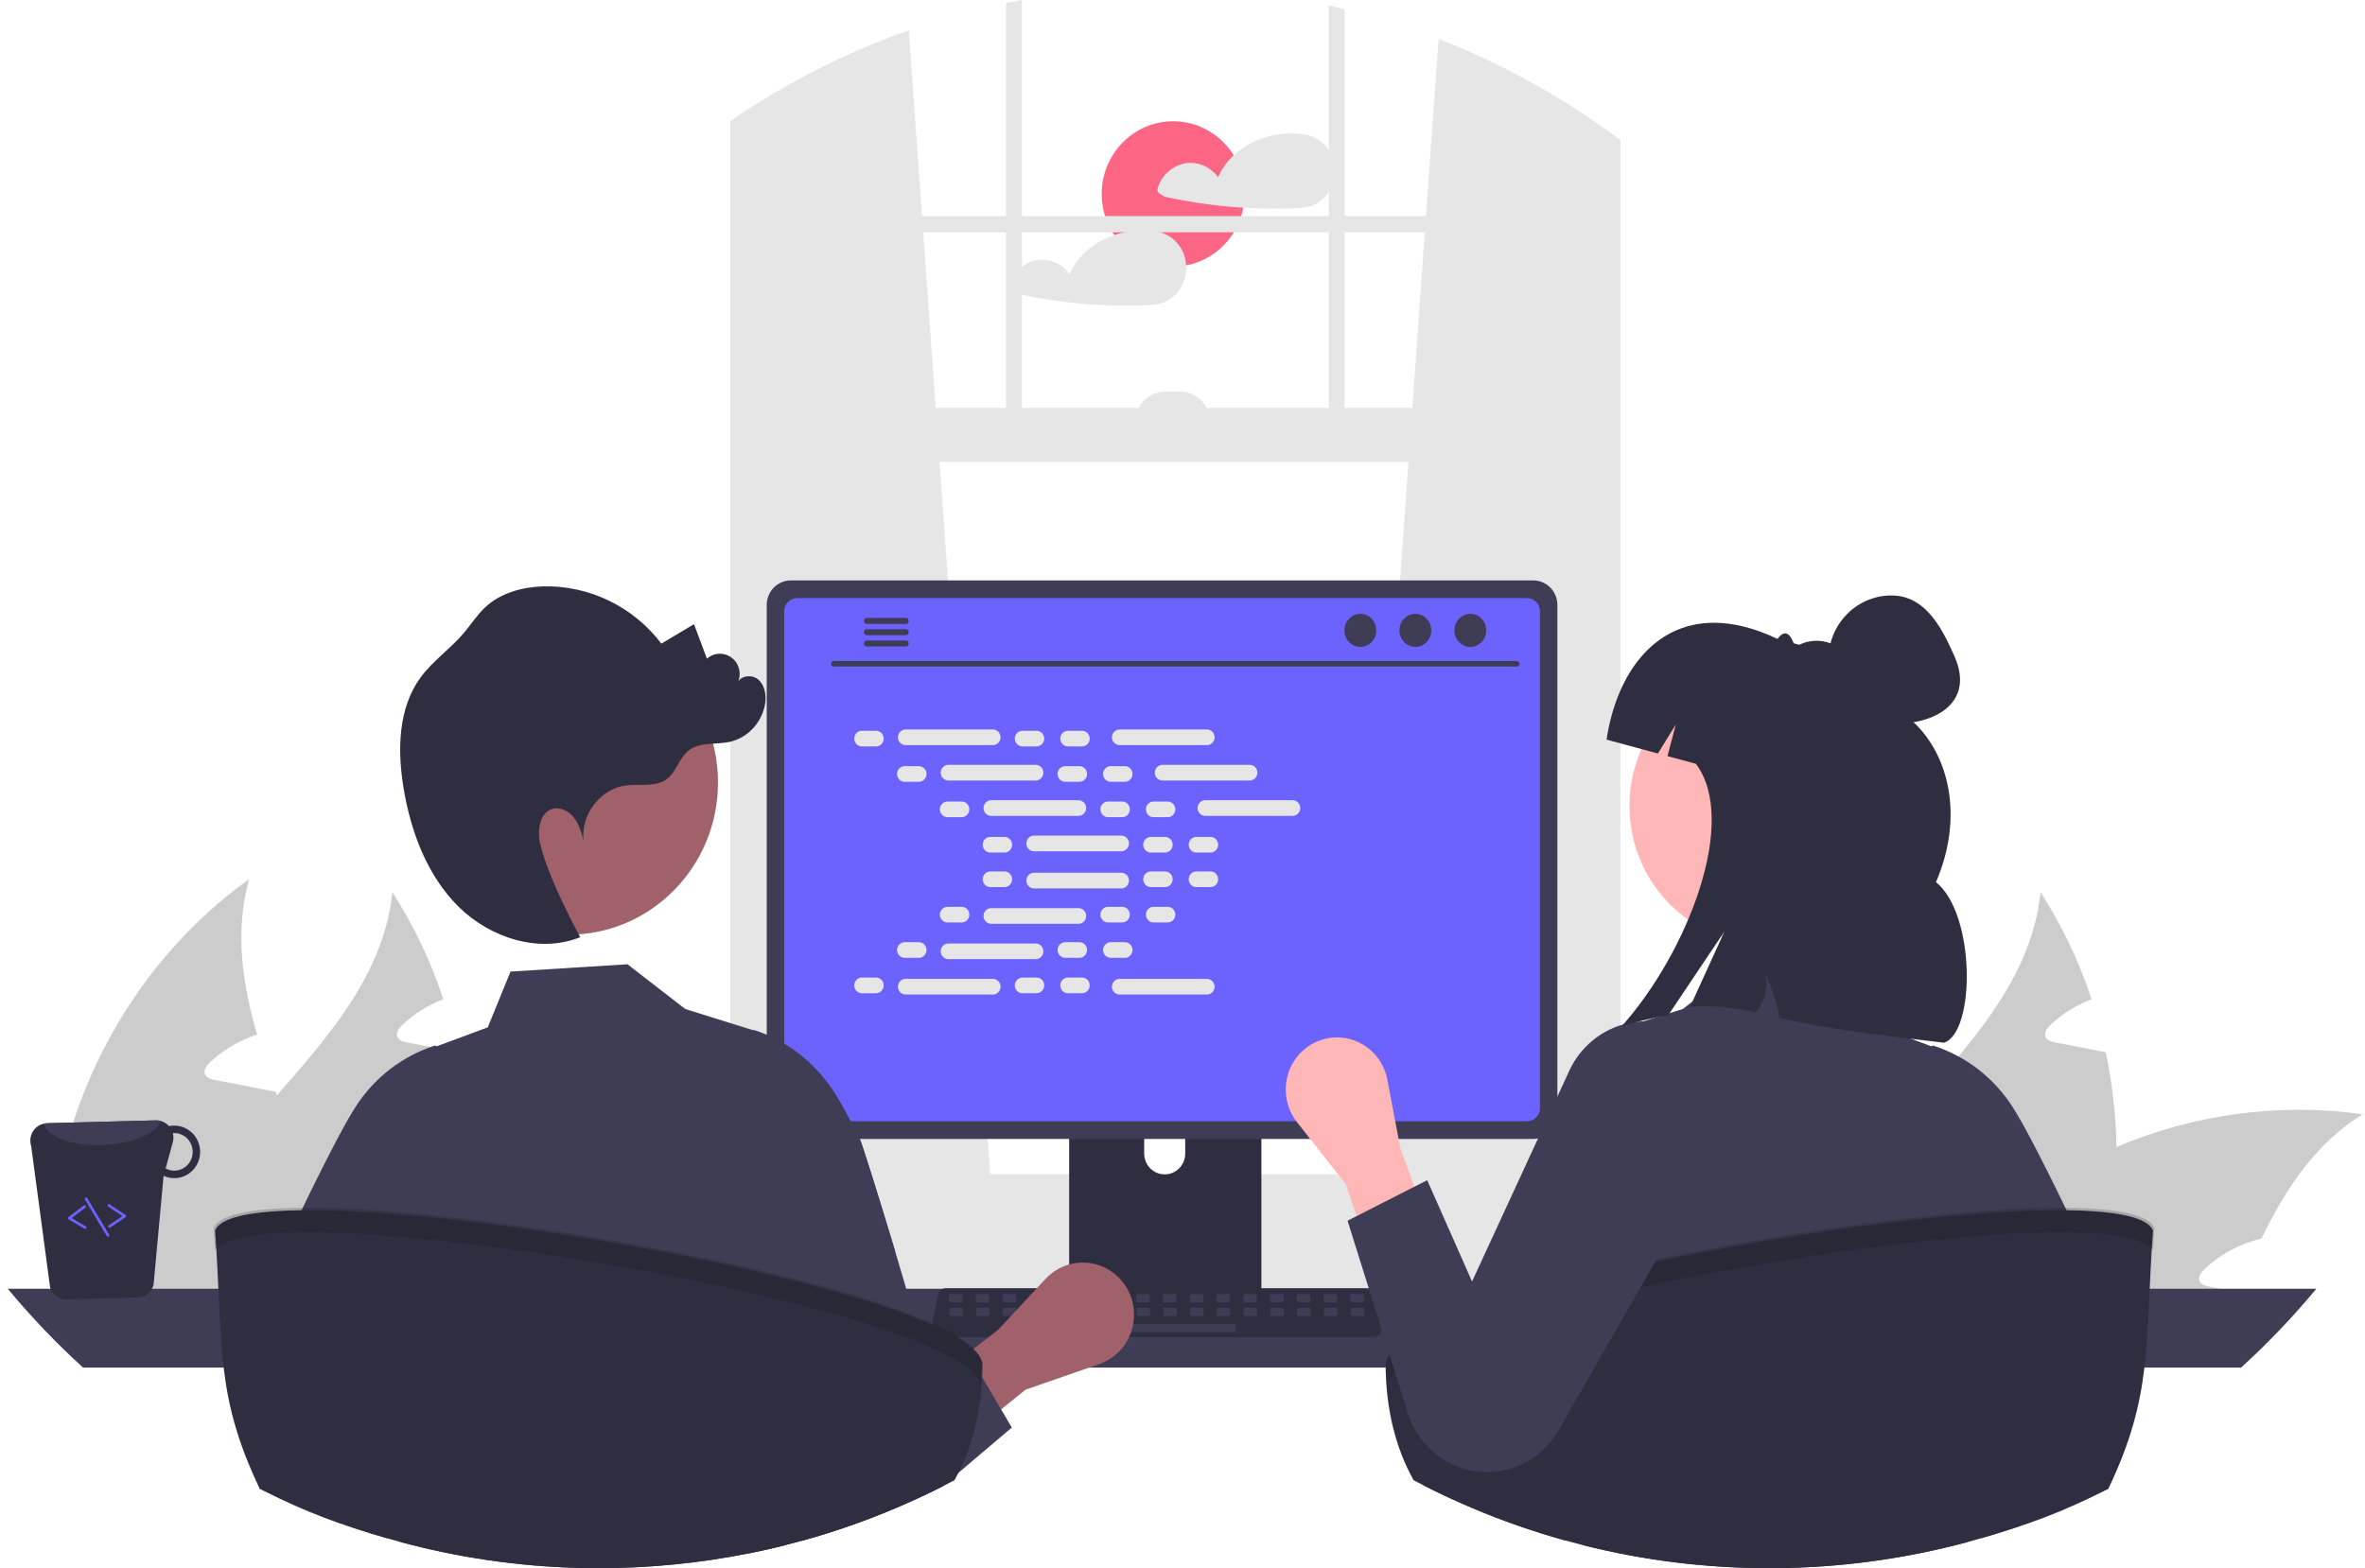 <svg width="294" height="195" viewBox="0 0 294 195" fill="none" xmlns="http://www.w3.org/2000/svg">
<g clip-path="url(#clip0_52_34)">
<path d="M145.837 33.15C150.742 33.15 154.718 29.105 154.718 24.115C154.718 19.125 150.742 15.08 145.837 15.08C140.932 15.08 136.956 19.125 136.956 24.115C136.956 29.105 140.932 33.15 145.837 33.15Z" fill="#FD6584"/>
<path d="M165.713 19.837C165.463 19.001 164.978 18.259 164.318 17.7C163.658 17.142 162.851 16.792 161.998 16.693C161.978 16.692 161.958 16.692 161.938 16.693C161.914 16.686 161.89 16.68 161.865 16.676C158.892 16.284 155.585 17.238 153.36 19.316C152.534 20.075 151.874 21.002 151.421 22.036C151.009 21.463 150.465 21.001 149.837 20.689C149.21 20.378 148.517 20.227 147.819 20.25C146.919 20.31 146.059 20.652 145.357 21.228C144.654 21.803 144.144 22.586 143.894 23.468C143.867 23.575 143.874 23.689 143.916 23.792C143.957 23.895 144.03 23.982 144.124 24.04C144.391 24.272 144.709 24.437 145.052 24.52C145.787 24.679 146.528 24.825 147.27 24.957C148.72 25.214 150.178 25.422 151.644 25.583C152.612 25.688 153.582 25.771 154.554 25.833C156.563 25.962 158.582 25.992 160.595 25.928C161.592 25.894 162.55 25.86 163.462 25.413C164.126 25.081 164.693 24.578 165.108 23.955C165.499 23.355 165.755 22.676 165.86 21.964C165.964 21.253 165.914 20.527 165.713 19.837Z" fill="#E6E6E6"/>
<path d="M147.443 33C147.426 32.621 147.364 32.246 147.257 31.883C147.005 31.048 146.519 30.305 145.859 29.747C145.198 29.188 144.392 28.838 143.538 28.74C143.519 28.738 143.501 28.738 143.482 28.74C143.457 28.732 143.431 28.727 143.405 28.723C141.759 28.518 140.089 28.692 138.519 29.234C136.104 30.056 133.986 31.714 132.965 34.083C132.552 33.509 132.007 33.047 131.379 32.735C130.751 32.424 130.057 32.273 129.359 32.296C128.459 32.357 127.599 32.698 126.897 33.274C126.194 33.85 125.684 34.632 125.434 35.514C125.408 35.622 125.417 35.735 125.458 35.838C125.499 35.941 125.571 36.027 125.664 36.086C125.932 36.318 126.25 36.483 126.592 36.566C127.33 36.725 128.068 36.871 128.814 37.003C130.264 37.26 131.721 37.469 133.184 37.629C136.157 37.954 139.149 38.069 142.138 37.974C143.132 37.94 144.094 37.906 145.005 37.46C145.668 37.127 146.235 36.625 146.648 36.001C147.231 35.117 147.511 34.062 147.443 33Z" fill="#E6E6E6"/>
<path d="M263.109 142.632C263.236 148.792 262.401 154.934 260.633 160.828C260.571 161.042 260.497 161.256 260.423 161.47H223.983C224.504 158.86 225.331 156.324 226.447 153.915C229.479 147.367 234.43 141.763 239.319 136.197C246.052 128.529 252.625 120.923 253.665 110.95C256.334 115.089 258.464 119.563 260.002 124.26C258.119 124.97 256.391 126.048 254.915 127.433C254.506 127.823 254.073 128.39 254.284 128.932C254.482 129.385 255.026 129.536 255.509 129.637C256.672 129.863 257.836 130.09 258.999 130.304C259.915 130.493 260.844 130.669 261.772 130.846C262.588 134.722 263.035 138.669 263.109 142.632Z" fill="#CCCCCC"/>
<path d="M293.718 138.552C287.876 142.166 284.163 147.757 281.13 154.015C278.492 154.627 276.055 155.929 274.063 157.793C273.642 158.183 273.209 158.75 273.432 159.291C273.617 159.745 274.174 159.896 274.657 159.996C275.808 160.223 276.984 160.45 278.135 160.664C278.024 160.928 277.912 161.205 277.801 161.47H239.183C240.936 159.064 242.877 156.807 244.988 154.72C245.446 154.254 245.916 153.814 246.399 153.36C251.322 148.834 256.975 145.205 263.109 142.632C272.772 138.522 283.34 137.113 293.718 138.552Z" fill="#CCCCCC"/>
<path d="M245.619 161.47H211.234C211.047 158.669 211.063 155.857 211.284 153.058C212.658 135.769 221.904 119.299 235.853 109.325C234.071 115.785 234.987 122.207 236.843 128.654C236.584 128.743 236.324 128.818 236.088 128.919C234.205 129.629 232.477 130.707 231.001 132.092C230.593 132.483 230.16 133.049 230.37 133.591C230.556 134.044 231.113 134.195 231.595 134.296C232.759 134.522 233.922 134.749 235.073 134.963C236.002 135.152 236.93 135.328 237.858 135.517C238.292 135.593 238.725 135.681 239.158 135.769C239.22 135.92 239.257 136.059 239.319 136.197C241.497 142.304 243.874 148.462 244.988 154.72C245.264 156.291 245.454 157.876 245.557 159.468C245.594 160.135 245.619 160.802 245.619 161.47Z" fill="#CCCCCC"/>
<path d="M58.219 142.632C58.347 148.792 57.512 154.934 55.744 160.828C55.682 161.042 55.608 161.256 55.534 161.47H19.094C19.615 158.86 20.442 156.324 21.557 153.915C24.59 147.367 29.541 141.763 34.43 136.197C41.163 128.529 47.736 120.923 48.776 110.95C51.444 115.089 53.575 119.563 55.113 124.26C53.23 124.97 51.501 126.048 50.026 127.433C49.617 127.823 49.184 128.39 49.394 128.932C49.592 129.385 50.137 129.536 50.62 129.637C51.783 129.863 52.947 130.09 54.11 130.304C55.026 130.493 55.954 130.669 56.883 130.846C57.699 134.722 58.146 138.669 58.219 142.632Z" fill="#CCCCCC"/>
<path d="M88.829 138.552C82.987 142.166 79.274 147.757 76.241 154.015C73.602 154.627 71.166 155.929 69.174 157.793C68.753 158.183 68.32 158.75 68.542 159.291C68.728 159.745 69.285 159.896 69.768 159.996C70.919 160.223 72.095 160.45 73.246 160.664C73.135 160.928 73.023 161.205 72.912 161.47H34.294C36.047 159.064 37.988 156.807 40.099 154.72C40.557 154.254 41.027 153.814 41.51 153.36C46.433 148.834 52.085 145.205 58.22 142.632C67.883 138.522 78.451 137.113 88.829 138.552Z" fill="#CCCCCC"/>
<path d="M40.73 161.47H6.346C6.158 158.669 6.175 155.857 6.395 153.058C7.769 135.769 17.015 119.299 30.965 109.325C29.182 115.785 30.098 122.207 31.955 128.654C31.695 128.743 31.435 128.818 31.2 128.919C29.317 129.629 27.588 130.707 26.113 132.092C25.704 132.483 25.271 133.049 25.481 133.591C25.667 134.044 26.224 134.195 26.707 134.296C27.87 134.522 29.034 134.749 30.185 134.963C31.113 135.152 32.041 135.328 32.97 135.517C33.403 135.593 33.836 135.681 34.269 135.769C34.331 135.92 34.368 136.059 34.43 136.197C36.609 142.304 38.985 148.462 40.099 154.72C40.375 156.291 40.565 157.876 40.669 159.468C40.706 160.135 40.73 160.802 40.73 161.47Z" fill="#CCCCCC"/>
<path d="M168.739 146.783L199.463 149.558L199.792 149.588V16.219C199.682 16.141 199.572 16.063 199.463 15.985C193.06 11.429 186.133 7.686 178.837 4.839L177.267 26.867L177.124 28.884L175.571 50.73L175.092 57.45L168.796 146.005L168.739 146.783Z" fill="#E6E6E6"/>
<path d="M92.761 13.735C92.541 13.877 92.322 14.019 92.102 14.168V149.588L92.761 149.527L123.151 146.783L123.095 146.005L116.798 57.45L116.32 50.73L114.766 28.884L114.623 26.867L112.977 3.766C105.877 6.27 99.091 9.616 92.761 13.735Z" fill="#E6E6E6"/>
<path d="M92.102 14.168C91.66 14.459 91.218 14.757 90.782 15.058V151.436C90.782 154.843 92.767 157.699 95.422 158.427C95.855 158.546 96.303 158.607 96.752 158.606H195.471C195.92 158.607 196.366 158.547 196.799 158.427C197.785 158.148 198.679 157.604 199.386 156.85C200.734 155.384 201.471 153.443 201.442 151.436V17.43C200.896 17.02 200.347 16.614 199.792 16.219C199.682 16.141 199.573 16.063 199.463 15.985V151.436C199.463 151.875 199.412 152.312 199.31 152.739C198.841 154.752 197.294 156.227 195.471 156.227H96.752C94.55 156.227 92.761 154.079 92.761 151.436V13.735C92.541 13.877 92.322 14.019 92.102 14.168Z" fill="#E6E6E6"/>
<path d="M200.452 26.869H91.77V28.885H200.452V26.869Z" fill="#E6E6E6"/>
<path d="M167.166 1.147C166.507 0.981 165.849 0.826 165.184 0.68V55.434H167.166V1.147Z" fill="#E6E6E6"/>
<path d="M127.039 0C126.378 0.125 125.716 0.254 125.057 0.393V55.434H127.039V0Z" fill="#E6E6E6"/>
<path d="M70.462 155.077C70.462 156.234 70.68 157.38 71.104 158.454C71.267 158.87 71.462 159.273 71.686 159.659C71.976 160.161 72.313 160.635 72.691 161.073C73.526 162.042 74.556 162.818 75.71 163.349C76.864 163.881 78.116 164.156 79.383 164.156H209.538C211.903 164.156 214.172 163.2 215.845 161.498C217.518 159.796 218.458 157.487 218.458 155.08C218.458 152.673 217.518 150.365 215.845 148.663C214.172 146.961 211.903 146.005 209.538 146.005H79.383C77.018 146.007 74.751 146.964 73.079 148.664C71.407 150.365 70.466 152.671 70.462 155.077Z" fill="#E6E6E6"/>
<path d="M91.77 57.451L199.792 57.451V50.73L91.77 50.73V57.451Z" fill="#E6E6E6"/>
<path d="M150.406 52.41H141.156C141.156 51.43 141.539 50.489 142.221 49.796C142.902 49.103 143.826 48.713 144.79 48.713H146.772C147.249 48.713 147.722 48.809 148.163 48.995C148.603 49.181 149.004 49.453 149.341 49.796C149.679 50.139 149.947 50.547 150.129 50.995C150.312 51.444 150.406 51.925 150.406 52.41Z" fill="#E6E6E6"/>
<path d="M0.966 160.261C3.856 163.744 6.981 167.017 10.319 170.057H278.598C281.936 167.017 285.061 163.744 287.951 160.261H0.966Z" fill="#3F3D56"/>
<path d="M132.91 127.502V162.207H156.808V127.502C156.809 127.253 156.73 127.009 156.585 126.808C156.439 126.607 156.234 126.459 156 126.386C155.89 126.348 155.774 126.33 155.658 126.331H134.064C133.913 126.331 133.763 126.361 133.623 126.42C133.483 126.479 133.356 126.565 133.249 126.673C133.142 126.782 133.056 126.911 132.998 127.054C132.94 127.196 132.91 127.348 132.91 127.502ZM142.237 139.427C142.243 138.743 142.514 138.089 142.992 137.607C143.47 137.126 144.115 136.856 144.788 136.856C145.46 136.856 146.105 137.126 146.583 137.607C147.061 138.089 147.333 138.743 147.339 139.427V143.453C147.335 144.14 147.065 144.796 146.587 145.28C146.109 145.764 145.462 146.036 144.788 146.036C144.113 146.036 143.466 145.764 142.988 145.28C142.51 144.796 142.24 144.14 142.237 143.453V139.427Z" fill="#2F2E41"/>
<path d="M132.837 161.097V164.443C132.837 164.617 132.905 164.783 133.025 164.906C133.146 165.029 133.308 165.098 133.479 165.1H156.239C156.41 165.099 156.573 165.029 156.694 164.906C156.814 164.783 156.881 164.617 156.881 164.443V161.097H132.837Z" fill="#3F3D56"/>
<path d="M95.315 75.215V138.581C95.316 139.388 95.631 140.163 96.192 140.734C96.754 141.304 97.515 141.626 98.308 141.626H190.608C191.402 141.626 192.163 141.304 192.724 140.734C193.286 140.163 193.601 139.388 193.602 138.581V75.215C193.6 74.409 193.284 73.635 192.723 73.065C192.162 72.495 191.401 72.174 190.608 72.173H98.308C97.515 72.174 96.755 72.495 96.194 73.065C95.633 73.635 95.317 74.409 95.315 75.215Z" fill="#3F3D56"/>
<path d="M97.481 76.004V137.799C97.481 138.231 97.65 138.644 97.95 138.949C98.25 139.254 98.656 139.426 99.08 139.427H189.84C190.264 139.426 190.671 139.254 190.971 138.949C191.271 138.644 191.439 138.231 191.44 137.799V76.004C191.44 75.572 191.272 75.157 190.972 74.852C190.672 74.546 190.265 74.374 189.84 74.373H99.08C98.656 74.374 98.249 74.546 97.949 74.852C97.649 75.157 97.481 75.572 97.481 76.004Z" fill="#6C63FF"/>
<path d="M115.987 165.888C116.079 166.006 116.197 166.101 116.331 166.166C116.464 166.231 116.611 166.265 116.759 166.264H170.755C170.903 166.264 171.048 166.23 171.182 166.165C171.315 166.101 171.432 166.007 171.525 165.89C171.618 165.773 171.685 165.637 171.719 165.491C171.754 165.345 171.757 165.193 171.726 165.046L170.888 160.995C170.853 160.83 170.778 160.676 170.67 160.548C170.562 160.42 170.425 160.321 170.269 160.261C170.157 160.216 170.037 160.193 169.917 160.193H117.594C117.473 160.193 117.353 160.216 117.241 160.261C117.086 160.321 116.948 160.42 116.84 160.548C116.732 160.676 116.657 160.83 116.622 160.995L115.784 165.046C115.754 165.193 115.757 165.345 115.792 165.49C115.827 165.636 115.894 165.772 115.987 165.888Z" fill="#2F2E41"/>
<path d="M168.033 161.938H169.371C169.46 161.938 169.533 161.864 169.533 161.773V161.088C169.533 160.997 169.46 160.923 169.371 160.923H168.033C167.943 160.923 167.87 160.997 167.87 161.088V161.773C167.87 161.864 167.943 161.938 168.033 161.938Z" fill="#3F3D56"/>
<path d="M164.706 161.938H166.045C166.134 161.938 166.207 161.864 166.207 161.773V161.088C166.207 160.997 166.134 160.923 166.045 160.923H164.706C164.617 160.923 164.544 160.997 164.544 161.088V161.773C164.544 161.864 164.617 161.938 164.706 161.938Z" fill="#3F3D56"/>
<path d="M161.38 161.938H162.718C162.808 161.938 162.881 161.864 162.881 161.773V161.088C162.881 160.997 162.808 160.923 162.718 160.923H161.38C161.29 160.923 161.218 160.997 161.218 161.088V161.773C161.218 161.864 161.29 161.938 161.38 161.938Z" fill="#3F3D56"/>
<path d="M158.054 161.938H159.392C159.482 161.938 159.555 161.864 159.555 161.773V161.088C159.555 160.997 159.482 160.923 159.392 160.923H158.054C157.964 160.923 157.892 160.997 157.892 161.088V161.773C157.892 161.864 157.964 161.938 158.054 161.938Z" fill="#3F3D56"/>
<path d="M154.728 161.938H156.066C156.156 161.938 156.229 161.864 156.229 161.773V161.088C156.229 160.997 156.156 160.923 156.066 160.923H154.728C154.638 160.923 154.565 160.997 154.565 161.088V161.773C154.565 161.864 154.638 161.938 154.728 161.938Z" fill="#3F3D56"/>
<path d="M151.402 161.938H152.74C152.83 161.938 152.902 161.864 152.902 161.773V161.088C152.902 160.997 152.83 160.923 152.74 160.923H151.402C151.312 160.923 151.239 160.997 151.239 161.088V161.773C151.239 161.864 151.312 161.938 151.402 161.938Z" fill="#3F3D56"/>
<path d="M148.075 161.938H149.414C149.503 161.938 149.576 161.864 149.576 161.773V161.088C149.576 160.997 149.503 160.923 149.414 160.923H148.075C147.986 160.923 147.913 160.997 147.913 161.088V161.773C147.913 161.864 147.986 161.938 148.075 161.938Z" fill="#3F3D56"/>
<path d="M144.75 161.938H146.088C146.178 161.938 146.25 161.864 146.25 161.773V161.088C146.25 160.997 146.178 160.923 146.088 160.923H144.75C144.66 160.923 144.587 160.997 144.587 161.088V161.773C144.587 161.864 144.66 161.938 144.75 161.938Z" fill="#3F3D56"/>
<path d="M141.424 161.938H142.762C142.852 161.938 142.924 161.864 142.924 161.773V161.088C142.924 160.997 142.852 160.923 142.762 160.923H141.424C141.334 160.923 141.261 160.997 141.261 161.088V161.773C141.261 161.864 141.334 161.938 141.424 161.938Z" fill="#3F3D56"/>
<path d="M138.097 161.938H139.436C139.525 161.938 139.598 161.864 139.598 161.773V161.088C139.598 160.997 139.525 160.923 139.436 160.923H138.097C138.008 160.923 137.935 160.997 137.935 161.088V161.773C137.935 161.864 138.008 161.938 138.097 161.938Z" fill="#3F3D56"/>
<path d="M134.771 161.938H136.11C136.199 161.938 136.272 161.864 136.272 161.773V161.088C136.272 160.997 136.199 160.923 136.11 160.923H134.771C134.682 160.923 134.609 160.997 134.609 161.088V161.773C134.609 161.864 134.682 161.938 134.771 161.938Z" fill="#3F3D56"/>
<path d="M131.445 161.938H132.783C132.873 161.938 132.946 161.864 132.946 161.773V161.088C132.946 160.997 132.873 160.923 132.783 160.923H131.445C131.355 160.923 131.283 160.997 131.283 161.088V161.773C131.283 161.864 131.355 161.938 131.445 161.938Z" fill="#3F3D56"/>
<path d="M128.119 161.938H129.457C129.547 161.938 129.62 161.864 129.62 161.773V161.088C129.62 160.997 129.547 160.923 129.457 160.923H128.119C128.029 160.923 127.957 160.997 127.957 161.088V161.773C127.957 161.864 128.029 161.938 128.119 161.938Z" fill="#3F3D56"/>
<path d="M124.793 161.938H126.131C126.221 161.938 126.293 161.864 126.293 161.773V161.088C126.293 160.997 126.221 160.923 126.131 160.923H124.793C124.703 160.923 124.63 160.997 124.63 161.088V161.773C124.63 161.864 124.703 161.938 124.793 161.938Z" fill="#3F3D56"/>
<path d="M121.467 161.938H122.805C122.895 161.938 122.967 161.864 122.967 161.773V161.088C122.967 160.997 122.895 160.923 122.805 160.923H121.467C121.377 160.923 121.304 160.997 121.304 161.088V161.773C121.304 161.864 121.377 161.938 121.467 161.938Z" fill="#3F3D56"/>
<path d="M118.14 161.938H119.479C119.568 161.938 119.641 161.864 119.641 161.773V161.088C119.641 160.997 119.568 160.923 119.479 160.923H118.14C118.051 160.923 117.978 160.997 117.978 161.088V161.773C117.978 161.864 118.051 161.938 118.14 161.938Z" fill="#3F3D56"/>
<path d="M168.072 163.63H169.41C169.5 163.63 169.572 163.556 169.572 163.465V162.78C169.572 162.689 169.5 162.615 169.41 162.615H168.072C167.982 162.615 167.909 162.689 167.909 162.78V163.465C167.909 163.556 167.982 163.63 168.072 163.63Z" fill="#3F3D56"/>
<path d="M164.745 163.63H166.084C166.173 163.63 166.246 163.556 166.246 163.465V162.78C166.246 162.689 166.173 162.615 166.084 162.615H164.745C164.656 162.615 164.583 162.689 164.583 162.78V163.465C164.583 163.556 164.656 163.63 164.745 163.63Z" fill="#3F3D56"/>
<path d="M161.42 163.63H162.758C162.848 163.63 162.92 163.556 162.92 163.465V162.78C162.92 162.689 162.848 162.615 162.758 162.615H161.42C161.33 162.615 161.257 162.689 161.257 162.78V163.465C161.257 163.556 161.33 163.63 161.42 163.63Z" fill="#3F3D56"/>
<path d="M158.094 163.63H159.432C159.522 163.63 159.594 163.556 159.594 163.465V162.78C159.594 162.689 159.522 162.615 159.432 162.615H158.094C158.004 162.615 157.931 162.689 157.931 162.78V163.465C157.931 163.556 158.004 163.63 158.094 163.63Z" fill="#3F3D56"/>
<path d="M154.767 163.63H156.106C156.195 163.63 156.268 163.556 156.268 163.465V162.78C156.268 162.689 156.195 162.615 156.106 162.615H154.767C154.678 162.615 154.605 162.689 154.605 162.78V163.465C154.605 163.556 154.678 163.63 154.767 163.63Z" fill="#3F3D56"/>
<path d="M151.441 163.63H152.78C152.869 163.63 152.942 163.556 152.942 163.465V162.78C152.942 162.689 152.869 162.615 152.78 162.615H151.441C151.352 162.615 151.279 162.689 151.279 162.78V163.465C151.279 163.556 151.352 163.63 151.441 163.63Z" fill="#3F3D56"/>
<path d="M148.115 163.63H149.453C149.543 163.63 149.616 163.556 149.616 163.465V162.78C149.616 162.689 149.543 162.615 149.453 162.615H148.115C148.025 162.615 147.953 162.689 147.953 162.78V163.465C147.953 163.556 148.025 163.63 148.115 163.63Z" fill="#3F3D56"/>
<path d="M144.789 163.63H146.127C146.217 163.63 146.29 163.556 146.29 163.465V162.78C146.29 162.689 146.217 162.615 146.127 162.615H144.789C144.699 162.615 144.626 162.689 144.626 162.78V163.465C144.626 163.556 144.699 163.63 144.789 163.63Z" fill="#3F3D56"/>
<path d="M141.463 163.63H142.801C142.891 163.63 142.963 163.556 142.963 163.465V162.78C142.963 162.689 142.891 162.615 142.801 162.615H141.463C141.373 162.615 141.3 162.689 141.3 162.78V163.465C141.3 163.556 141.373 163.63 141.463 163.63Z" fill="#3F3D56"/>
<path d="M138.137 163.63H139.475C139.564 163.63 139.637 163.556 139.637 163.465V162.78C139.637 162.689 139.564 162.615 139.475 162.615H138.137C138.047 162.615 137.974 162.689 137.974 162.78V163.465C137.974 163.556 138.047 163.63 138.137 163.63Z" fill="#3F3D56"/>
<path d="M134.81 163.63H136.149C136.238 163.63 136.311 163.556 136.311 163.465V162.78C136.311 162.689 136.238 162.615 136.149 162.615H134.81C134.721 162.615 134.648 162.689 134.648 162.78V163.465C134.648 163.556 134.721 163.63 134.81 163.63Z" fill="#3F3D56"/>
<path d="M131.484 163.63H132.822C132.912 163.63 132.985 163.556 132.985 163.465V162.78C132.985 162.689 132.912 162.615 132.822 162.615H131.484C131.394 162.615 131.322 162.689 131.322 162.78V163.465C131.322 163.556 131.394 163.63 131.484 163.63Z" fill="#3F3D56"/>
<path d="M128.158 163.63H129.497C129.586 163.63 129.659 163.556 129.659 163.465V162.78C129.659 162.689 129.586 162.615 129.497 162.615H128.158C128.069 162.615 127.996 162.689 127.996 162.78V163.465C127.996 163.556 128.069 163.63 128.158 163.63Z" fill="#3F3D56"/>
<path d="M124.832 163.63H126.171C126.26 163.63 126.333 163.556 126.333 163.465V162.78C126.333 162.689 126.26 162.615 126.171 162.615H124.832C124.743 162.615 124.67 162.689 124.67 162.78V163.465C124.67 163.556 124.743 163.63 124.832 163.63Z" fill="#3F3D56"/>
<path d="M121.506 163.63H122.844C122.934 163.63 123.007 163.556 123.007 163.465V162.78C123.007 162.689 122.934 162.615 122.844 162.615H121.506C121.416 162.615 121.344 162.689 121.344 162.78V163.465C121.344 163.556 121.416 163.63 121.506 163.63Z" fill="#3F3D56"/>
<path d="M118.18 163.63H119.518C119.608 163.63 119.681 163.556 119.681 163.465V162.78C119.681 162.689 119.608 162.615 119.518 162.615H118.18C118.09 162.615 118.018 162.689 118.018 162.78V163.465C118.018 163.556 118.09 163.63 118.18 163.63Z" fill="#3F3D56"/>
<path d="M140.465 165.66H153.445C153.534 165.66 153.607 165.586 153.607 165.495V164.81C153.607 164.719 153.534 164.645 153.445 164.645H140.465C140.375 164.645 140.302 164.719 140.302 164.81V165.495C140.302 165.586 140.375 165.66 140.465 165.66Z" fill="#3F3D56"/>
<path d="M103.641 82.885H188.565C188.653 82.883 188.737 82.846 188.799 82.782C188.86 82.718 188.895 82.632 188.895 82.542C188.895 82.452 188.86 82.366 188.799 82.302C188.737 82.237 188.653 82.2 188.565 82.198H103.641C103.553 82.2 103.469 82.237 103.407 82.302C103.345 82.366 103.311 82.452 103.311 82.542C103.311 82.632 103.345 82.718 103.407 82.782C103.469 82.846 103.553 82.883 103.641 82.885Z" fill="#3F3D56"/>
<path d="M182.784 80.444C183.877 80.444 184.763 79.523 184.763 78.386C184.763 77.249 183.877 76.327 182.784 76.327C181.691 76.327 180.805 77.249 180.805 78.386C180.805 79.523 181.691 80.444 182.784 80.444Z" fill="#3F3D56"/>
<path d="M175.946 80.444C177.04 80.444 177.926 79.523 177.926 78.386C177.926 77.249 177.04 76.327 175.946 76.327C174.853 76.327 173.967 77.249 173.967 78.386C173.967 79.523 174.853 80.444 175.946 80.444Z" fill="#3F3D56"/>
<path d="M169.11 80.444C170.203 80.444 171.089 79.523 171.089 78.386C171.089 77.249 170.203 76.327 169.11 76.327C168.016 76.327 167.13 77.249 167.13 78.386C167.13 79.523 168.016 80.444 169.11 80.444Z" fill="#3F3D56"/>
<path d="M107.396 77.212C107.395 77.261 107.404 77.309 107.423 77.354C107.441 77.399 107.467 77.44 107.501 77.475C107.535 77.509 107.575 77.537 107.619 77.555C107.663 77.574 107.71 77.584 107.758 77.584H112.614C112.71 77.582 112.802 77.542 112.869 77.472C112.936 77.402 112.973 77.308 112.973 77.21C112.973 77.113 112.936 77.019 112.869 76.949C112.802 76.879 112.71 76.839 112.614 76.836H107.758C107.661 76.838 107.569 76.878 107.501 76.948C107.433 77.019 107.395 77.113 107.396 77.212Z" fill="#3F3D56"/>
<path d="M107.396 78.616C107.395 78.665 107.404 78.713 107.423 78.758C107.441 78.803 107.467 78.844 107.501 78.879C107.535 78.913 107.575 78.941 107.619 78.96C107.663 78.978 107.71 78.988 107.758 78.989H112.614C112.71 78.986 112.802 78.946 112.869 78.876C112.936 78.806 112.974 78.712 112.974 78.615C112.974 78.517 112.936 78.423 112.869 78.353C112.802 78.283 112.71 78.243 112.614 78.241H107.758C107.661 78.242 107.569 78.282 107.501 78.353C107.433 78.423 107.395 78.518 107.396 78.616Z" fill="#3F3D56"/>
<path d="M107.396 80.017C107.395 80.116 107.433 80.211 107.501 80.281C107.569 80.352 107.661 80.392 107.758 80.393H112.614C112.71 80.391 112.802 80.35 112.869 80.28C112.936 80.21 112.973 80.117 112.973 80.019C112.973 79.921 112.936 79.827 112.869 79.758C112.802 79.688 112.71 79.647 112.614 79.645H107.758C107.71 79.645 107.663 79.655 107.619 79.674C107.575 79.693 107.535 79.72 107.501 79.755C107.467 79.789 107.441 79.83 107.423 79.875C107.404 79.92 107.395 79.969 107.396 80.017Z" fill="#3F3D56"/>
<path d="M108.896 90.87H107.151C106.622 90.87 106.193 91.306 106.193 91.845C106.193 92.383 106.622 92.819 107.151 92.819H108.896C109.425 92.819 109.854 92.383 109.854 91.845C109.854 91.306 109.425 90.87 108.896 90.87Z" fill="#E6E6E6"/>
<path d="M128.853 90.87H127.108C126.579 90.87 126.15 91.306 126.15 91.845C126.15 92.383 126.579 92.819 127.108 92.819H128.853C129.382 92.819 129.811 92.383 129.811 91.845C129.811 91.306 129.382 90.87 128.853 90.87Z" fill="#E6E6E6"/>
<path d="M134.508 90.87H132.763C132.234 90.87 131.805 91.306 131.805 91.845C131.805 92.383 132.234 92.819 132.763 92.819H134.508C135.037 92.819 135.465 92.383 135.465 91.845C135.465 91.306 135.037 90.87 134.508 90.87Z" fill="#E6E6E6"/>
<path d="M123.425 90.708H112.579C112.05 90.708 111.622 91.144 111.622 91.682C111.622 92.221 112.05 92.657 112.579 92.657H123.425C123.954 92.657 124.382 92.221 124.382 91.682C124.382 91.144 123.954 90.708 123.425 90.708Z" fill="#E6E6E6"/>
<path d="M150.033 90.708H139.188C138.659 90.708 138.23 91.144 138.23 91.682C138.23 92.221 138.659 92.657 139.188 92.657H150.033C150.562 92.657 150.991 92.221 150.991 91.682C150.991 91.144 150.562 90.708 150.033 90.708Z" fill="#E6E6E6"/>
<path d="M114.218 95.269H112.473C111.944 95.269 111.515 95.705 111.515 96.244C111.515 96.782 111.944 97.218 112.473 97.218H114.218C114.747 97.218 115.176 96.782 115.176 96.244C115.176 95.705 114.747 95.269 114.218 95.269Z" fill="#E6E6E6"/>
<path d="M134.175 95.269H132.43C131.901 95.269 131.472 95.705 131.472 96.244C131.472 96.782 131.901 97.218 132.43 97.218H134.175C134.704 97.218 135.133 96.782 135.133 96.244C135.133 95.705 134.704 95.269 134.175 95.269Z" fill="#E6E6E6"/>
<path d="M139.829 95.269H138.084C137.555 95.269 137.126 95.705 137.126 96.244C137.126 96.782 137.555 97.218 138.084 97.218H139.829C140.358 97.218 140.787 96.782 140.787 96.244C140.787 95.705 140.358 95.269 139.829 95.269Z" fill="#E6E6E6"/>
<path d="M128.746 95.107H117.901C117.372 95.107 116.943 95.543 116.943 96.081C116.943 96.619 117.372 97.056 117.901 97.056H128.746C129.275 97.056 129.704 96.619 129.704 96.081C129.704 95.543 129.275 95.107 128.746 95.107Z" fill="#E6E6E6"/>
<path d="M155.356 95.107H144.511C143.982 95.107 143.553 95.543 143.553 96.081C143.553 96.619 143.982 97.056 144.511 97.056H155.356C155.885 97.056 156.314 96.619 156.314 96.081C156.314 95.543 155.885 95.107 155.356 95.107Z" fill="#E6E6E6"/>
<path d="M119.54 99.668H117.795C117.266 99.668 116.837 100.104 116.837 100.642C116.837 101.181 117.266 101.617 117.795 101.617H119.54C120.069 101.617 120.498 101.181 120.498 100.642C120.498 100.104 120.069 99.668 119.54 99.668Z" fill="#E6E6E6"/>
<path d="M139.497 99.668H137.752C137.223 99.668 136.794 100.104 136.794 100.642C136.794 101.181 137.223 101.617 137.752 101.617H139.497C140.026 101.617 140.455 101.181 140.455 100.642C140.455 100.104 140.026 99.668 139.497 99.668Z" fill="#E6E6E6"/>
<path d="M145.151 99.668H143.406C142.877 99.668 142.448 100.104 142.448 100.642C142.448 101.181 142.877 101.617 143.406 101.617H145.151C145.68 101.617 146.109 101.181 146.109 100.642C146.109 100.104 145.68 99.668 145.151 99.668Z" fill="#E6E6E6"/>
<path d="M134.068 99.506H123.223C122.694 99.506 122.265 99.942 122.265 100.48C122.265 101.018 122.694 101.455 123.223 101.455H134.068C134.597 101.455 135.026 101.018 135.026 100.48C135.026 99.942 134.597 99.506 134.068 99.506Z" fill="#E6E6E6"/>
<path d="M160.677 99.506H149.832C149.303 99.506 148.875 99.942 148.875 100.48C148.875 101.018 149.303 101.455 149.832 101.455H160.677C161.207 101.455 161.635 101.018 161.635 100.48C161.635 99.942 161.207 99.506 160.677 99.506Z" fill="#E6E6E6"/>
<path d="M124.862 104.067H123.117C122.588 104.067 122.159 104.503 122.159 105.042C122.159 105.58 122.588 106.016 123.117 106.016H124.862C125.391 106.016 125.819 105.58 125.819 105.042C125.819 104.503 125.391 104.067 124.862 104.067Z" fill="#E6E6E6"/>
<path d="M144.819 104.067H143.074C142.545 104.067 142.116 104.503 142.116 105.042C142.116 105.58 142.545 106.016 143.074 106.016H144.819C145.348 106.016 145.776 105.58 145.776 105.042C145.776 104.503 145.348 104.067 144.819 104.067Z" fill="#E6E6E6"/>
<path d="M150.473 104.067H148.728C148.199 104.067 147.77 104.503 147.77 105.042C147.77 105.58 148.199 106.016 148.728 106.016H150.473C151.002 106.016 151.431 105.58 151.431 105.042C151.431 104.503 151.002 104.067 150.473 104.067Z" fill="#E6E6E6"/>
<path d="M139.39 103.905H128.545C128.016 103.905 127.587 104.341 127.587 104.879C127.587 105.417 128.016 105.854 128.545 105.854H139.39C139.919 105.854 140.348 105.417 140.348 104.879C140.348 104.341 139.919 103.905 139.39 103.905Z" fill="#E6E6E6"/>
<path d="M128.853 121.559H127.108C126.579 121.559 126.15 121.995 126.15 122.534C126.15 123.072 126.579 123.508 127.108 123.508H128.853C129.382 123.508 129.811 123.072 129.811 122.534C129.811 121.995 129.382 121.559 128.853 121.559Z" fill="#E6E6E6"/>
<path d="M134.508 121.559H132.763C132.234 121.559 131.805 121.995 131.805 122.534C131.805 123.072 132.234 123.508 132.763 123.508H134.508C135.037 123.508 135.465 123.072 135.465 122.534C135.465 121.995 135.037 121.559 134.508 121.559Z" fill="#E6E6E6"/>
<path d="M150.033 121.722H139.188C138.659 121.722 138.23 122.158 138.23 122.696C138.23 123.234 138.659 123.671 139.188 123.671H150.033C150.562 123.671 150.991 123.234 150.991 122.696C150.991 122.158 150.562 121.722 150.033 121.722Z" fill="#E6E6E6"/>
<path d="M108.896 121.559H107.151C106.622 121.559 106.193 121.995 106.193 122.534C106.193 123.072 106.622 123.508 107.151 123.508H108.896C109.425 123.508 109.854 123.072 109.854 122.534C109.854 121.995 109.425 121.559 108.896 121.559Z" fill="#E6E6E6"/>
<path d="M123.425 121.722H112.579C112.05 121.722 111.622 122.158 111.622 122.696C111.622 123.234 112.05 123.671 112.579 123.671H123.425C123.954 123.671 124.382 123.234 124.382 122.696C124.382 122.158 123.954 121.722 123.425 121.722Z" fill="#E6E6E6"/>
<path d="M114.218 117.16H112.473C111.944 117.16 111.515 117.596 111.515 118.135C111.515 118.673 111.944 119.109 112.473 119.109H114.218C114.747 119.109 115.176 118.673 115.176 118.135C115.176 117.596 114.747 117.16 114.218 117.16Z" fill="#E6E6E6"/>
<path d="M134.175 117.16H132.43C131.901 117.16 131.472 117.596 131.472 118.135C131.472 118.673 131.901 119.109 132.43 119.109H134.175C134.704 119.109 135.133 118.673 135.133 118.135C135.133 117.596 134.704 117.16 134.175 117.16Z" fill="#E6E6E6"/>
<path d="M139.829 117.16H138.084C137.555 117.16 137.126 117.596 137.126 118.135C137.126 118.673 137.555 119.109 138.084 119.109H139.829C140.358 119.109 140.787 118.673 140.787 118.135C140.787 117.596 140.358 117.16 139.829 117.16Z" fill="#E6E6E6"/>
<path d="M128.746 117.323H117.901C117.372 117.323 116.943 117.759 116.943 118.297C116.943 118.836 117.372 119.272 117.901 119.272H128.746C129.275 119.272 129.704 118.836 129.704 118.297C129.704 117.759 129.275 117.323 128.746 117.323Z" fill="#E6E6E6"/>
<path d="M119.54 112.761H117.795C117.266 112.761 116.837 113.198 116.837 113.736C116.837 114.274 117.266 114.71 117.795 114.71H119.54C120.069 114.71 120.498 114.274 120.498 113.736C120.498 113.198 120.069 112.761 119.54 112.761Z" fill="#E6E6E6"/>
<path d="M139.497 112.761H137.752C137.223 112.761 136.794 113.198 136.794 113.736C136.794 114.274 137.223 114.71 137.752 114.71H139.497C140.026 114.71 140.455 114.274 140.455 113.736C140.455 113.198 140.026 112.761 139.497 112.761Z" fill="#E6E6E6"/>
<path d="M145.151 112.761H143.406C142.877 112.761 142.448 113.198 142.448 113.736C142.448 114.274 142.877 114.71 143.406 114.71H145.151C145.68 114.71 146.109 114.274 146.109 113.736C146.109 113.198 145.68 112.761 145.151 112.761Z" fill="#E6E6E6"/>
<path d="M134.068 112.924H123.223C122.694 112.924 122.265 113.36 122.265 113.898C122.265 114.437 122.694 114.873 123.223 114.873H134.068C134.597 114.873 135.026 114.437 135.026 113.898C135.026 113.36 134.597 112.924 134.068 112.924Z" fill="#E6E6E6"/>
<path d="M124.862 108.362H123.117C122.588 108.362 122.159 108.799 122.159 109.337C122.159 109.875 122.588 110.311 123.117 110.311H124.862C125.391 110.311 125.819 109.875 125.819 109.337C125.819 108.799 125.391 108.362 124.862 108.362Z" fill="#E6E6E6"/>
<path d="M144.819 108.362H143.074C142.545 108.362 142.116 108.799 142.116 109.337C142.116 109.875 142.545 110.311 143.074 110.311H144.819C145.348 110.311 145.776 109.875 145.776 109.337C145.776 108.799 145.348 108.362 144.819 108.362Z" fill="#E6E6E6"/>
<path d="M150.473 108.362H148.728C148.199 108.362 147.77 108.799 147.77 109.337C147.77 109.875 148.199 110.311 148.728 110.311H150.473C151.002 110.311 151.431 109.875 151.431 109.337C151.431 108.799 151.002 108.362 150.473 108.362Z" fill="#E6E6E6"/>
<path d="M139.39 108.525H128.545C128.016 108.525 127.587 108.961 127.587 109.499C127.587 110.038 128.016 110.474 128.545 110.474H139.39C139.919 110.474 140.348 110.038 140.348 109.499C140.348 108.961 139.919 108.525 139.39 108.525Z" fill="#E6E6E6"/>
<path d="M117.351 184.74C117.278 184.777 117.205 184.815 117.132 184.848C116.669 185.082 116.204 185.312 115.735 185.539C114.331 186.219 112.91 186.865 111.471 187.478C107.684 189.089 103.799 190.449 99.839 191.548C99.174 187.329 98.529 177.377 97.91 170.058C97.793 168.681 97.677 167.398 97.561 166.265C97.45 164.776 97.24 163.298 96.932 161.839C96.902 161.724 96.858 161.614 96.802 161.51C96.865 162.096 96.932 163.842 96.995 166.265C97.028 167.398 97.058 168.681 97.092 170.058C97.248 177.103 97.411 186.689 97.574 192.147C97.112 192.262 96.646 192.377 96.18 192.486C95.888 192.557 95.592 192.624 95.296 192.689C94.936 192.77 94.577 192.851 94.218 192.926C93.842 193.007 93.466 193.085 93.09 193.159C86.948 194.387 80.704 195.003 74.444 195C74.028 195 73.616 194.997 73.2 194.993C73.074 194.993 72.947 194.99 72.818 194.986C72.452 194.98 72.073 194.973 71.687 194.963C64.29 194.755 56.941 193.677 49.788 191.751L50.077 170.058L50.127 166.265L50.147 164.826C49.982 165.289 49.883 165.773 49.854 166.265C49.738 167.188 49.618 168.498 49.498 170.058C49.043 176.067 48.574 185.762 48.088 191.278C42.337 189.613 38.133 188.094 32.878 185.42C32.675 185.319 32.468 185.214 32.266 185.109C32.302 184.848 32.342 184.588 32.379 184.321C32.974 180.111 32.272 174.633 32.931 170.058C33.433 166.528 33.952 163.138 34.474 160.262C35.106 156.8 35.748 154.079 36.383 152.756C37.115 151.23 37.847 149.728 38.555 148.29C38.861 147.67 39.162 147.063 39.457 146.466C39.616 146.144 39.776 145.826 39.932 145.515C40.644 144.097 41.316 142.788 41.931 141.627C42.364 140.811 42.763 140.074 43.129 139.427C43.558 138.666 43.937 138.037 44.25 137.56C46.559 133.998 49.995 131.347 53.989 130.044L54.088 130.017L54.185 130.058L54.294 130.108L60.634 127.75L63.465 120.816L78.003 119.906L80.351 121.723L81.552 122.654L82.833 123.645L85.188 125.469L85.856 125.679L86.851 125.99L93.653 128.115L93.722 128.085L93.822 128.112C97.456 129.295 100.637 131.602 102.922 134.71C103.149 135.008 103.358 135.316 103.561 135.627C104.113 136.46 104.858 137.776 105.736 139.427C106.099 140.108 106.481 140.845 106.884 141.627C107.127 142.097 109.222 148.75 111.261 155.545C113.167 161.906 115.023 168.393 115.266 170.058C115.309 170.366 115.355 170.677 115.399 170.985C115.675 172.91 115.947 174.849 116.21 176.741C116.599 179.546 116.979 182.253 117.341 184.672C117.344 184.696 117.348 184.717 117.351 184.74Z" fill="#3F3D56"/>
<path opacity="0.2" d="M101.944 160.246L99.118 149.15L96.622 158.725L101.944 160.246Z" fill="#121213"/>
<path d="M6.232 160.117C6.378 160.552 6.656 160.927 7.026 161.191C7.395 161.454 7.837 161.591 8.288 161.583L17.1 161.352C17.554 161.343 17.993 161.185 18.352 160.901C18.71 160.617 18.969 160.222 19.089 159.776L20.336 146.212C20.778 146.416 21.26 146.516 21.745 146.506C22.597 146.485 23.406 146.119 23.993 145.491C24.581 144.863 24.899 144.023 24.877 143.156C24.856 142.289 24.497 141.467 23.879 140.869C23.262 140.272 22.436 139.948 21.584 139.97C21.39 139.969 21.197 139.99 21.007 140.031C20.8 139.804 20.549 139.623 20.27 139.501C19.991 139.378 19.69 139.316 19.386 139.319L5.831 139.676C5.719 139.68 5.607 139.694 5.497 139.718C5.2 139.774 4.918 139.895 4.67 140.071C4.423 140.248 4.215 140.476 4.061 140.741C3.908 141.006 3.812 141.301 3.78 141.607C3.748 141.913 3.781 142.222 3.876 142.514L6.232 160.117ZM20.592 145.291L21.479 142.058C21.58 141.685 21.582 141.291 21.486 140.916C21.529 140.916 21.567 140.895 21.61 140.895C22.218 140.883 22.807 141.116 23.246 141.544C23.686 141.972 23.941 142.56 23.955 143.178C23.969 143.797 23.742 144.397 23.322 144.845C22.903 145.294 22.326 145.555 21.717 145.571C21.324 145.583 20.935 145.486 20.592 145.291Z" fill="#2F2E41"/>
<path d="M5.497 139.718C5.786 141.397 9.032 142.578 12.936 142.373C16.526 142.205 19.461 140.922 19.999 139.403C19.8 139.343 19.593 139.315 19.386 139.319L5.831 139.675C5.719 139.68 5.607 139.694 5.497 139.718Z" fill="#3F3D56"/>
<path d="M13.652 152.664C13.669 152.659 13.687 152.651 13.702 152.641L15.615 151.367C15.639 151.351 15.658 151.331 15.671 151.306C15.684 151.281 15.691 151.253 15.691 151.225C15.691 151.197 15.684 151.17 15.671 151.145C15.658 151.12 15.639 151.099 15.616 151.084L13.627 149.759C13.608 149.746 13.588 149.738 13.566 149.734C13.545 149.729 13.523 149.729 13.501 149.734C13.48 149.738 13.46 149.747 13.441 149.76C13.423 149.772 13.408 149.788 13.396 149.807C13.384 149.825 13.376 149.846 13.371 149.868C13.367 149.89 13.368 149.913 13.372 149.934C13.377 149.956 13.385 149.977 13.398 149.995C13.41 150.014 13.426 150.029 13.444 150.041L15.221 151.225L13.52 152.358C13.487 152.38 13.463 152.413 13.451 152.451C13.44 152.49 13.443 152.531 13.459 152.568C13.474 152.604 13.502 152.634 13.538 152.652C13.573 152.669 13.614 152.673 13.652 152.664Z" fill="#6C63FF"/>
<path d="M10.629 152.805C10.661 152.797 10.69 152.779 10.712 152.754C10.735 152.729 10.749 152.698 10.753 152.664C10.758 152.631 10.752 152.597 10.738 152.567C10.723 152.536 10.7 152.511 10.671 152.494L8.907 151.466L10.612 150.177C10.63 150.164 10.645 150.147 10.656 150.128C10.667 150.109 10.674 150.088 10.678 150.066C10.681 150.044 10.68 150.022 10.674 150C10.669 149.979 10.659 149.959 10.646 149.941C10.633 149.923 10.617 149.908 10.598 149.897C10.58 149.885 10.559 149.878 10.537 149.874C10.516 149.871 10.494 149.872 10.473 149.878C10.451 149.883 10.431 149.893 10.414 149.906L8.505 151.348C8.483 151.365 8.465 151.387 8.454 151.413C8.442 151.438 8.437 151.466 8.438 151.494C8.44 151.522 8.448 151.549 8.463 151.573C8.477 151.597 8.498 151.617 8.522 151.631L10.506 152.788C10.543 152.81 10.587 152.816 10.629 152.805Z" fill="#6C63FF"/>
<path d="M13.461 153.78C13.477 153.776 13.492 153.769 13.507 153.761C13.525 153.749 13.541 153.734 13.554 153.716C13.567 153.698 13.577 153.678 13.582 153.656C13.587 153.634 13.588 153.612 13.585 153.59C13.581 153.568 13.574 153.547 13.562 153.528L10.85 148.991C10.826 148.953 10.79 148.926 10.747 148.915C10.704 148.905 10.659 148.912 10.621 148.935C10.584 148.958 10.557 148.996 10.546 149.039C10.536 149.083 10.543 149.129 10.565 149.167L13.278 153.704C13.296 153.735 13.324 153.759 13.357 153.773C13.39 153.786 13.427 153.789 13.461 153.78Z" fill="#6C63FF"/>
<path d="M262.116 185.108C261.913 185.213 261.707 185.318 261.504 185.42C256.249 188.093 252.045 189.612 246.294 191.277C245.808 185.761 245.339 176.067 244.884 170.057C244.764 168.497 244.644 167.188 244.528 166.264C244.498 165.773 244.4 165.288 244.235 164.826L244.255 166.264L244.305 170.057L244.594 191.751C237.441 193.676 230.092 194.754 222.695 194.962C222.309 194.972 221.93 194.979 221.564 194.986C221.434 194.989 221.308 194.992 221.182 194.992C220.766 194.996 220.353 194.999 219.938 194.999C212.143 195.005 204.376 194.047 196.808 192.147C196.971 186.689 197.134 177.102 197.29 170.057C197.323 168.68 197.353 167.397 197.387 166.264C197.45 163.841 197.516 162.095 197.58 161.51C197.524 161.613 197.48 161.723 197.45 161.838C197.142 163.297 196.932 164.776 196.821 166.264C196.705 167.397 196.588 168.68 196.472 170.057C195.853 177.376 195.208 187.328 194.543 191.548C190.583 190.448 186.698 189.088 182.911 187.477C180.916 186.631 178.955 185.719 177.031 184.739C177.397 182.303 177.779 179.572 178.172 176.74C178.478 174.544 178.794 172.287 179.116 170.057C179.615 166.612 196.565 129.414 200.56 128.111L200.66 128.084L200.729 128.115L207.531 125.99L208.526 125.678L209.194 125.469L211.549 123.645L212.83 122.653L214.031 121.723L216.379 119.906L230.917 120.816L233.748 127.749L240.087 130.108L240.197 130.057L240.294 130.016L240.393 130.043C244.387 131.346 247.823 133.998 250.132 137.559C250.445 138.036 250.824 138.665 251.253 139.427C251.619 140.073 252.018 140.811 252.451 141.626C253.066 142.787 253.738 144.096 254.45 145.514C254.606 145.826 254.766 146.144 254.925 146.465C255.221 147.061 255.522 147.669 255.827 148.289C256.535 149.727 257.267 151.23 257.999 152.756C258.634 154.079 259.276 156.799 259.908 160.261C260.43 163.137 260.949 166.528 261.451 170.057C262.11 174.632 261.408 180.11 262.003 184.32C262.04 184.587 262.08 184.848 262.116 185.108Z" fill="#3F3D56"/>
<path d="M219.477 117.417C228.816 117.417 236.386 109.715 236.386 100.215C236.386 90.714 228.816 83.013 219.477 83.013C210.139 83.013 202.568 90.714 202.568 100.215C202.568 109.715 210.139 117.417 219.477 117.417Z" fill="#FFB6B6"/>
<path opacity="0.2" d="M192.438 160.246L195.264 149.15L197.759 158.725L192.438 160.246Z" fill="#121213"/>
<path d="M267.644 153.016C266.633 167.188 267.681 173.427 262.1 185.112C257.022 187.64 251.732 189.704 246.294 191.277C245.729 191.439 245.162 191.597 244.594 191.751C237.441 193.676 230.092 194.754 222.695 194.962C222.309 194.972 221.93 194.979 221.564 194.986C221.435 194.989 221.308 194.992 221.182 194.992C220.766 194.996 220.354 194.999 219.938 194.999C212.143 195.005 204.376 194.047 196.808 192.147C196.05 191.957 195.295 191.758 194.543 191.548C190.583 190.448 186.698 189.088 182.912 187.477C180.916 186.631 178.956 185.719 177.031 184.74C176.595 184.516 176.159 184.293 175.73 184.063C173.525 180.117 172.271 175.319 172.245 169.553C173.771 159.618 264.272 144.448 267.644 153.016Z" fill="#2F2E41"/>
<path opacity="0.2" d="M267.642 155.443C267.693 154.566 267.751 153.66 267.818 152.716C264.446 144.148 173.945 159.318 172.418 169.253C172.423 170.164 172.461 171.047 172.525 171.91C176.223 162.105 262.199 147.687 267.642 155.443Z" fill="#121213"/>
<path d="M172.855 163.61L180.284 159.831L174.093 142.827L172.462 134.252C172.25 133.138 171.754 132.1 171.025 131.242C170.295 130.383 169.356 129.735 168.303 129.361C167.25 128.988 166.119 128.902 165.023 129.113C163.927 129.323 162.904 129.822 162.057 130.561C160.802 131.655 160.014 133.203 159.86 134.877C159.705 136.551 160.196 138.221 161.228 139.534L167.284 147.235L172.855 163.61Z" fill="#FFB6B6"/>
<path d="M177.422 146.757L167.518 151.795L175.034 175.756C175.574 177.476 176.541 179.026 177.843 180.254C179.145 181.482 180.736 182.347 182.463 182.766C184.593 183.282 186.828 183.094 188.846 182.23C190.864 181.366 192.558 179.871 193.685 177.962L213.616 143.205C215.029 140.81 215.465 137.948 214.831 135.231C214.198 132.513 212.545 130.155 210.225 128.661C208.978 127.857 207.578 127.33 206.117 127.113C204.656 126.896 203.166 126.994 201.745 127.402C200.324 127.809 199.003 128.516 197.868 129.478C196.734 130.439 195.811 131.632 195.159 132.98L182.994 159.353L177.422 146.757Z" fill="#3F3D56"/>
<path d="M70.651 116.23C80.926 116.23 89.256 107.755 89.256 97.302C89.256 86.849 80.926 78.375 70.651 78.375C60.376 78.375 52.046 86.849 52.046 97.302C52.046 107.755 60.376 116.23 70.651 116.23Z" fill="#A0616A"/>
<path d="M52.27 84.259C53.783 82.185 55.957 80.71 57.62 78.759C58.532 77.688 59.29 76.475 60.316 75.516C62.222 73.735 64.888 73.005 67.474 72.915C70.308 72.841 73.12 73.447 75.682 74.683C78.244 75.92 80.483 77.753 82.219 80.034C83.571 79.227 84.923 78.421 86.275 77.615C86.809 79.045 87.343 80.475 87.877 81.905C88.315 81.517 88.874 81.3 89.455 81.292C90.036 81.284 90.601 81.485 91.05 81.86C91.499 82.235 91.802 82.759 91.907 83.34C92.013 83.921 91.912 84.522 91.624 85.034C91.945 84.023 93.419 83.808 94.232 84.477C95.045 85.145 95.262 86.334 95.13 87.388C94.963 88.545 94.461 89.625 93.686 90.489C92.912 91.352 91.901 91.961 90.784 92.236C89.02 92.636 86.967 92.216 85.555 93.363C84.423 94.284 84.081 95.959 82.926 96.849C81.502 97.946 79.49 97.439 77.72 97.681C74.624 98.105 72.173 101.326 72.545 104.482C72.265 103.486 71.971 102.462 71.335 101.653C70.699 100.844 69.628 100.297 68.653 100.594C67.041 101.086 66.778 103.321 67.168 104.986C68.204 109.402 72.131 116.54 72.131 116.54C67.032 118.586 60.959 116.651 57.025 112.769C53.092 108.886 51.043 103.389 50.15 97.888C49.394 93.223 49.501 88.056 52.27 84.259Z" fill="#2F2E41"/>
<path d="M240.667 109.697C244.207 101.442 242.201 93.844 237.886 89.814V89.811C236.19 85.943 233.935 82.959 231.354 82.258C230.107 81.442 228.896 80.485 227.552 79.998C226.926 79.759 226.259 79.652 225.592 79.683C224.924 79.714 224.269 79.882 223.667 80.177L222.982 79.991C222.4 78.478 221.718 78.448 220.96 79.443C218.039 78.059 215.408 77.439 213.067 77.439C205.43 77.439 200.913 84.018 199.716 91.97L206.099 93.699L208.317 90.102L207.293 94.023L210.815 94.974C216.177 102.077 209.761 118.461 201.628 127.577C203.564 127.033 205.492 126.572 207.412 126.197L214.391 115.788L210.067 125.263C212.312 124.928 215.176 125.249 218.306 125.896C219.36 124.495 219.915 122.627 219.37 120.962C220.262 122.718 220.877 124.605 221.193 126.556C227.798 128.197 236.809 129.039 241.665 129.662C245.588 128.359 245.599 113.643 240.667 109.697Z" fill="#2F2E41"/>
<path d="M242.97 81.614C245.563 87.52 240.332 90.061 235.539 89.989C231.209 89.924 227.529 86.829 227.308 82.429C227.201 80.316 227.925 78.246 229.318 76.676C230.712 75.106 232.662 74.162 234.739 74.055C239.064 73.83 241.204 77.591 242.97 81.614Z" fill="#2F2E41"/>
<path d="M114.145 183.573L109.874 176.326L124.074 165.367L129.977 159.025C130.745 158.201 131.711 157.597 132.779 157.272C133.848 156.947 134.982 156.913 136.067 157.173C137.153 157.434 138.153 157.979 138.966 158.756C139.779 159.532 140.378 160.512 140.703 161.598C141.183 163.207 141.031 164.943 140.277 166.44C139.524 167.936 138.228 169.077 136.664 169.62L127.49 172.806L114.145 183.573Z" fill="#A0616A"/>
<path d="M125.783 177.516L119.134 183.153L117.341 184.673L117.132 184.849C116.669 185.082 116.204 185.312 115.735 185.539C114.331 186.219 112.91 186.865 111.47 187.478C107.684 189.089 103.799 190.449 99.839 191.548C99.087 191.758 98.332 191.958 97.574 192.147C97.112 192.262 96.646 192.378 96.18 192.486C95.888 192.557 95.592 192.625 95.296 192.689C94.936 192.77 94.577 192.851 94.218 192.926C93.842 193.007 93.466 193.085 93.09 193.159C92.079 192.18 91.274 191.002 90.724 189.697C90.174 188.392 89.89 186.986 89.891 185.566C89.891 185.475 89.891 185.38 89.894 185.285L90.962 157.426L91.434 145.079C91.507 142.286 92.65 139.634 94.62 137.687C96.589 135.741 99.229 134.656 101.974 134.663C102.294 134.663 102.61 134.68 102.922 134.711C103.149 135.008 103.358 135.316 103.561 135.628C104.113 136.46 104.858 137.776 105.736 139.428C106.099 140.108 106.481 140.845 106.884 141.627C107.127 142.097 109.222 148.75 111.261 155.545L110.363 162.641L108.74 175.431L115.399 170.985L120.088 167.852L120.644 168.796L122.091 171.252L124.885 175.99L125.783 177.516Z" fill="#3F3D56"/>
<path d="M122.138 169.554C122.134 170.129 122.121 170.694 122.091 171.252C122.022 172.793 121.846 174.326 121.566 175.841C121.106 178.385 120.287 180.848 119.134 183.153C118.981 183.461 118.818 183.766 118.652 184.064C118.223 184.294 117.787 184.517 117.351 184.74C117.278 184.778 117.205 184.815 117.132 184.849C115.279 185.786 113.392 186.662 111.471 187.478C107.684 189.089 103.799 190.449 99.839 191.549C99.088 191.758 98.333 191.958 97.574 192.147C96.094 192.52 94.6 192.857 93.091 193.159C86.949 194.387 80.704 195.003 74.444 195C74.029 195 73.616 194.997 73.2 194.993C73.074 194.993 72.948 194.99 72.818 194.986C72.452 194.98 72.073 194.973 71.687 194.963C64.29 194.755 56.941 193.677 49.788 191.752C49.219 191.599 48.653 191.441 48.088 191.278C42.65 189.704 37.361 187.641 32.282 185.112C26.701 173.428 27.749 167.188 26.738 153.017C28.813 147.742 63.927 151.467 90.962 157.426C98.299 159.044 105.038 160.827 110.363 162.641C115.865 164.512 119.853 166.414 121.416 168.2C121.781 168.57 122.032 169.041 122.138 169.554Z" fill="#2F2E41"/>
<path opacity="0.2" d="M26.74 155.443C26.688 154.566 26.63 153.66 26.563 152.716C29.936 144.148 120.436 159.318 121.963 169.253C121.959 170.164 121.92 171.047 121.856 171.91C118.159 162.105 32.182 147.687 26.74 155.443Z" fill="#121213"/>
</g>
<defs>
<clipPath id="clip0_52_34">
<rect width="292.752" height="195" fill="white" transform="translate(0.966)"/>
</clipPath>
</defs>
</svg>
